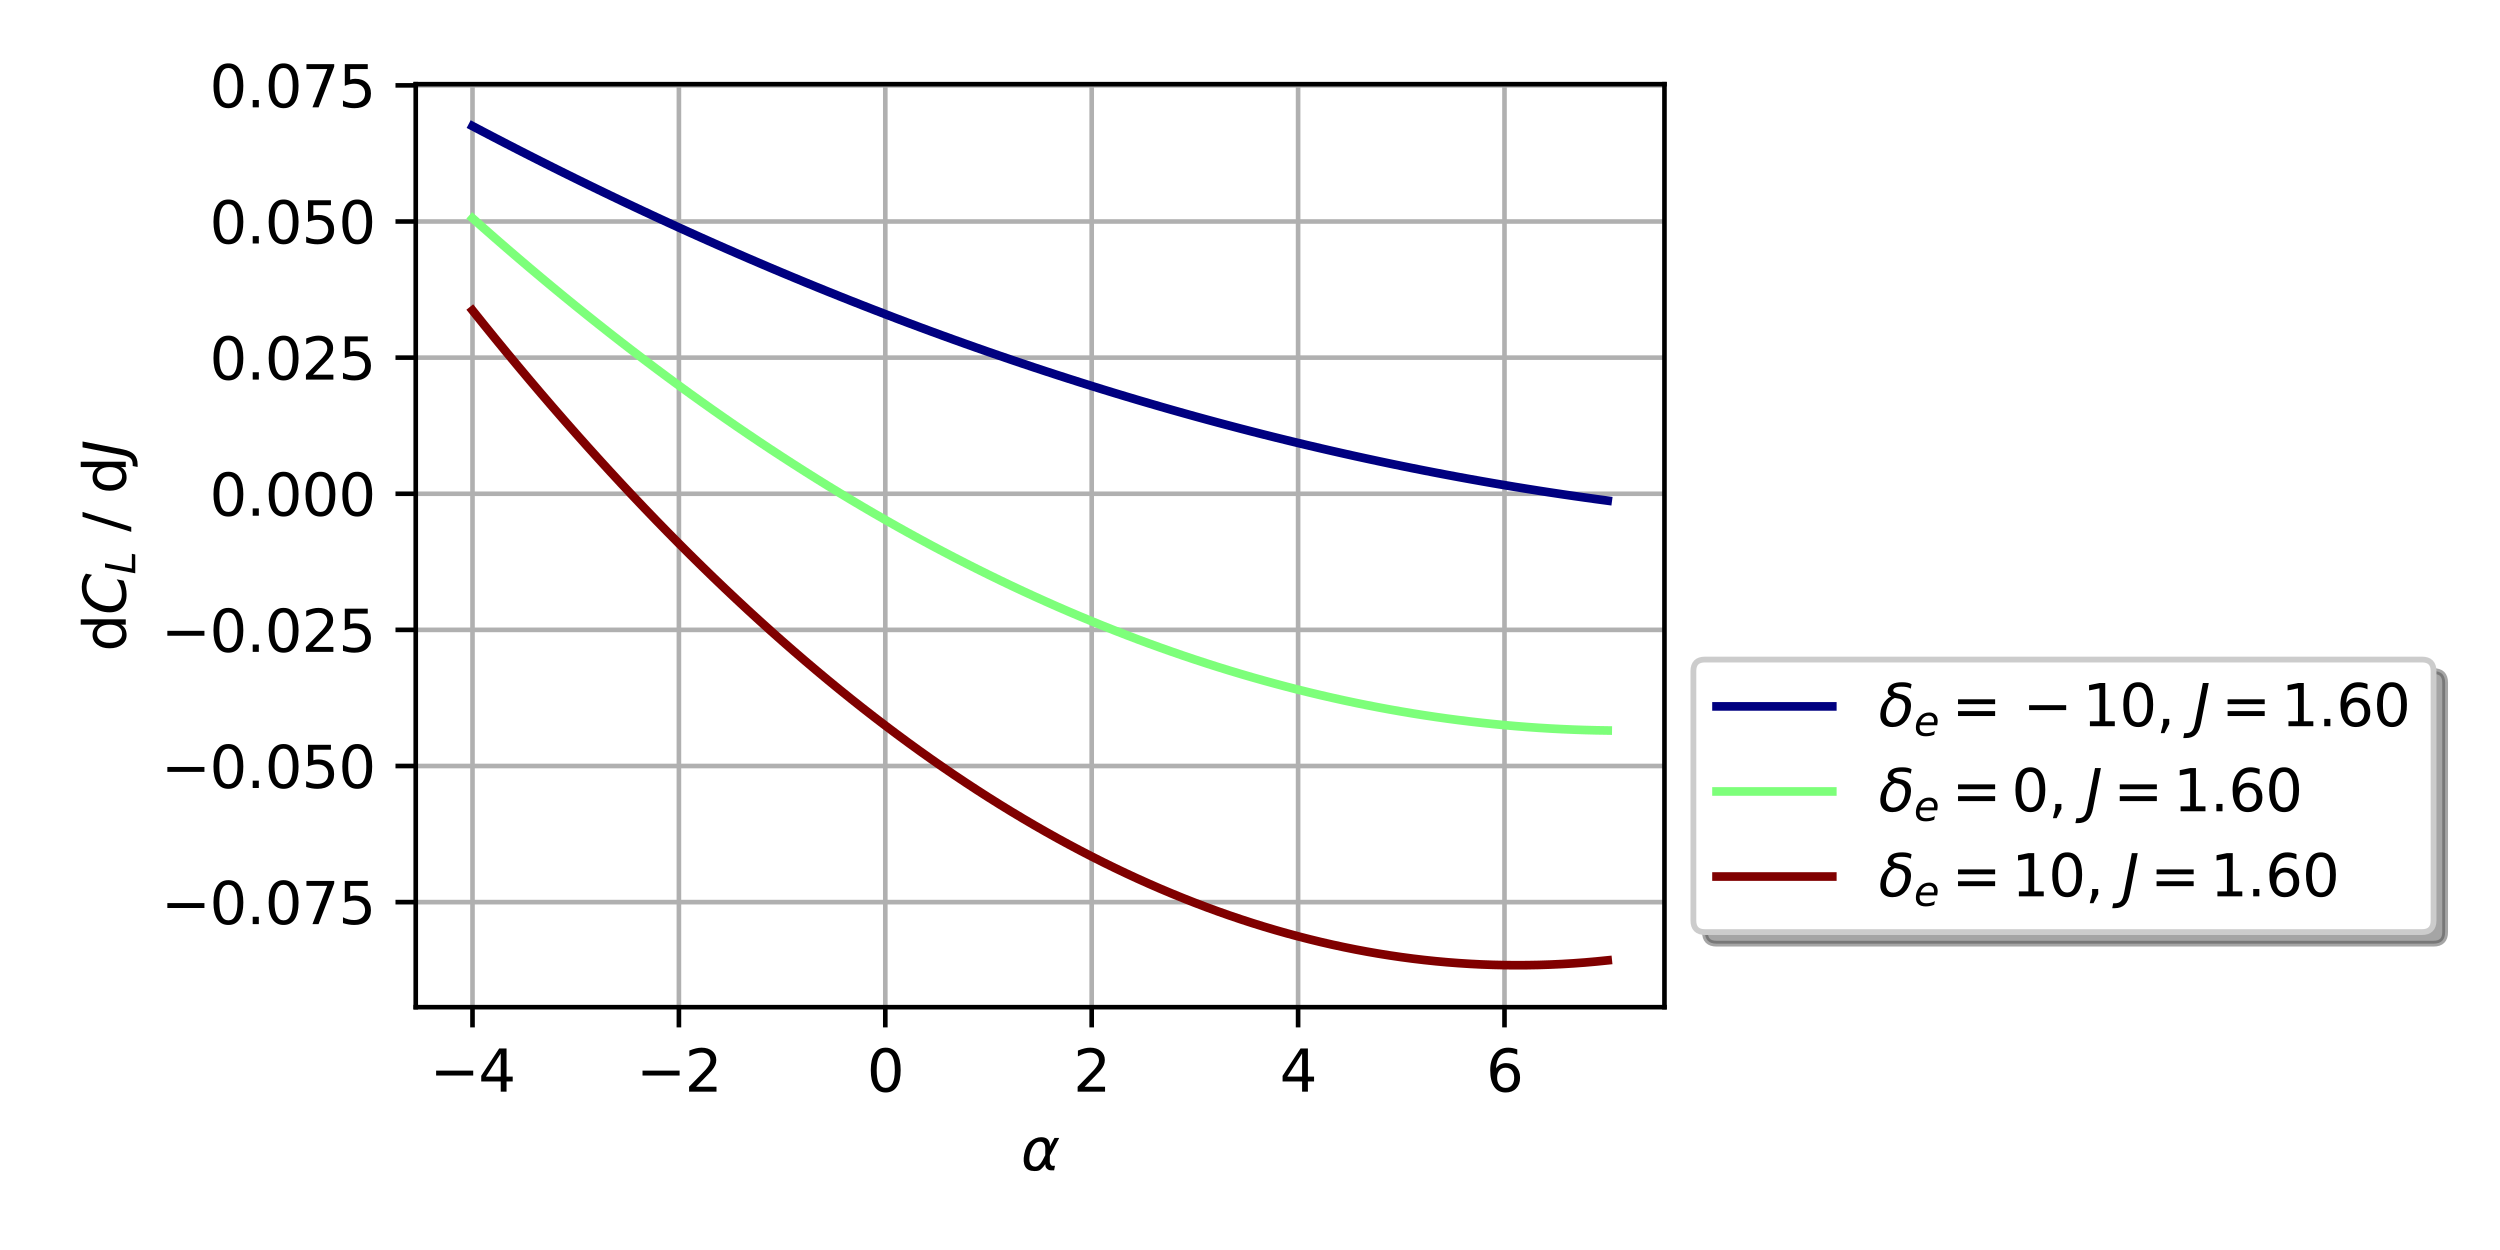 <?xml version="1.0" encoding="utf-8" standalone="no"?>
<!DOCTYPE svg PUBLIC "-//W3C//DTD SVG 1.1//EN"
  "http://www.w3.org/Graphics/SVG/1.1/DTD/svg11.dtd">
<svg xmlns:xlink="http://www.w3.org/1999/xlink" width="432pt" height="216pt" viewBox="0 0 432 216" xmlns="http://www.w3.org/2000/svg" version="1.1">
 <defs>
  <style type="text/css">*{stroke-linejoin: round; stroke-linecap: butt}</style>
 </defs>
 <g id="figure_1">
  <g id="patch_1">
   <path d="M 0 216 
L 432 216 
L 432 0 
L 0 0 
z
" style="fill: #ffffff"/>
  </g>
  <g id="axes_1">
   <g id="patch_2">
    <path d="M 71.84 174.04 
L 287.618 174.04 
L 287.618 14.542 
L 71.84 14.542 
z
" style="fill: #ffffff"/>
   </g>
   <g id="matplotlib.axis_1">
    <g id="xtick_1">
     <g id="line2d_1">
      <path d="M 81.648 174.04 
L 81.648 14.542 
" clip-path="url(#pb739a89565)" style="fill: none; stroke: #b0b0b0; stroke-width: 0.8; stroke-linecap: square"/>
     </g>
     <g id="line2d_2">
      <defs>
       <path id="mcea0a97c59" d="M 0 0 
L 0 3.5 
" style="stroke: #000000; stroke-width: 0.8"/>
      </defs>
      <g>
       <use xlink:href="#mcea0a97c59" x="81.648" y="174.04" style="stroke: #000000; stroke-width: 0.8"/>
      </g>
     </g>
     <g id="text_1">
      <!-- −4 -->
      <g transform="translate(74.277 188.638) scale(0.1 -0.1)">
       <defs>
        <path id="DejaVuSans-2212" d="M 678 2272 
L 4684 2272 
L 4684 1741 
L 678 1741 
L 678 2272 
z
" transform="scale(0.016)"/>
        <path id="DejaVuSans-34" d="M 2419 4116 
L 825 1625 
L 2419 1625 
L 2419 4116 
z
M 2253 4666 
L 3047 4666 
L 3047 1625 
L 3713 1625 
L 3713 1100 
L 3047 1100 
L 3047 0 
L 2419 0 
L 2419 1100 
L 313 1100 
L 313 1709 
L 2253 4666 
z
" transform="scale(0.016)"/>
       </defs>
       <use xlink:href="#DejaVuSans-2212"/>
       <use xlink:href="#DejaVuSans-34" x="83.789"/>
      </g>
     </g>
    </g>
    <g id="xtick_2">
     <g id="line2d_3">
      <path d="M 117.314 174.04 
L 117.314 14.542 
" clip-path="url(#pb739a89565)" style="fill: none; stroke: #b0b0b0; stroke-width: 0.8; stroke-linecap: square"/>
     </g>
     <g id="line2d_4">
      <g>
       <use xlink:href="#mcea0a97c59" x="117.314" y="174.04" style="stroke: #000000; stroke-width: 0.8"/>
      </g>
     </g>
     <g id="text_2">
      <!-- −2 -->
      <g transform="translate(109.943 188.638) scale(0.1 -0.1)">
       <defs>
        <path id="DejaVuSans-32" d="M 1228 531 
L 3431 531 
L 3431 0 
L 469 0 
L 469 531 
Q 828 903 1448 1529 
Q 2069 2156 2228 2338 
Q 2531 2678 2651 2914 
Q 2772 3150 2772 3378 
Q 2772 3750 2511 3984 
Q 2250 4219 1831 4219 
Q 1534 4219 1204 4116 
Q 875 4013 500 3803 
L 500 4441 
Q 881 4594 1212 4672 
Q 1544 4750 1819 4750 
Q 2544 4750 2975 4387 
Q 3406 4025 3406 3419 
Q 3406 3131 3298 2873 
Q 3191 2616 2906 2266 
Q 2828 2175 2409 1742 
Q 1991 1309 1228 531 
z
" transform="scale(0.016)"/>
       </defs>
       <use xlink:href="#DejaVuSans-2212"/>
       <use xlink:href="#DejaVuSans-32" x="83.789"/>
      </g>
     </g>
    </g>
    <g id="xtick_3">
     <g id="line2d_5">
      <path d="M 152.98 174.04 
L 152.98 14.542 
" clip-path="url(#pb739a89565)" style="fill: none; stroke: #b0b0b0; stroke-width: 0.8; stroke-linecap: square"/>
     </g>
     <g id="line2d_6">
      <g>
       <use xlink:href="#mcea0a97c59" x="152.98" y="174.04" style="stroke: #000000; stroke-width: 0.8"/>
      </g>
     </g>
     <g id="text_3">
      <!-- 0 -->
      <g transform="translate(149.798 188.638) scale(0.1 -0.1)">
       <defs>
        <path id="DejaVuSans-30" d="M 2034 4250 
Q 1547 4250 1301 3770 
Q 1056 3291 1056 2328 
Q 1056 1369 1301 889 
Q 1547 409 2034 409 
Q 2525 409 2770 889 
Q 3016 1369 3016 2328 
Q 3016 3291 2770 3770 
Q 2525 4250 2034 4250 
z
M 2034 4750 
Q 2819 4750 3233 4129 
Q 3647 3509 3647 2328 
Q 3647 1150 3233 529 
Q 2819 -91 2034 -91 
Q 1250 -91 836 529 
Q 422 1150 422 2328 
Q 422 3509 836 4129 
Q 1250 4750 2034 4750 
z
" transform="scale(0.016)"/>
       </defs>
       <use xlink:href="#DejaVuSans-30"/>
      </g>
     </g>
    </g>
    <g id="xtick_4">
     <g id="line2d_7">
      <path d="M 188.645 174.04 
L 188.645 14.542 
" clip-path="url(#pb739a89565)" style="fill: none; stroke: #b0b0b0; stroke-width: 0.8; stroke-linecap: square"/>
     </g>
     <g id="line2d_8">
      <g>
       <use xlink:href="#mcea0a97c59" x="188.645" y="174.04" style="stroke: #000000; stroke-width: 0.8"/>
      </g>
     </g>
     <g id="text_4">
      <!-- 2 -->
      <g transform="translate(185.464 188.638) scale(0.1 -0.1)">
       <use xlink:href="#DejaVuSans-32"/>
      </g>
     </g>
    </g>
    <g id="xtick_5">
     <g id="line2d_9">
      <path d="M 224.311 174.04 
L 224.311 14.542 
" clip-path="url(#pb739a89565)" style="fill: none; stroke: #b0b0b0; stroke-width: 0.8; stroke-linecap: square"/>
     </g>
     <g id="line2d_10">
      <g>
       <use xlink:href="#mcea0a97c59" x="224.311" y="174.04" style="stroke: #000000; stroke-width: 0.8"/>
      </g>
     </g>
     <g id="text_5">
      <!-- 4 -->
      <g transform="translate(221.13 188.638) scale(0.1 -0.1)">
       <use xlink:href="#DejaVuSans-34"/>
      </g>
     </g>
    </g>
    <g id="xtick_6">
     <g id="line2d_11">
      <path d="M 259.977 174.04 
L 259.977 14.542 
" clip-path="url(#pb739a89565)" style="fill: none; stroke: #b0b0b0; stroke-width: 0.8; stroke-linecap: square"/>
     </g>
     <g id="line2d_12">
      <g>
       <use xlink:href="#mcea0a97c59" x="259.977" y="174.04" style="stroke: #000000; stroke-width: 0.8"/>
      </g>
     </g>
     <g id="text_6">
      <!-- 6 -->
      <g transform="translate(256.796 188.638) scale(0.1 -0.1)">
       <defs>
        <path id="DejaVuSans-36" d="M 2113 2584 
Q 1688 2584 1439 2293 
Q 1191 2003 1191 1497 
Q 1191 994 1439 701 
Q 1688 409 2113 409 
Q 2538 409 2786 701 
Q 3034 994 3034 1497 
Q 3034 2003 2786 2293 
Q 2538 2584 2113 2584 
z
M 3366 4563 
L 3366 3988 
Q 3128 4100 2886 4159 
Q 2644 4219 2406 4219 
Q 1781 4219 1451 3797 
Q 1122 3375 1075 2522 
Q 1259 2794 1537 2939 
Q 1816 3084 2150 3084 
Q 2853 3084 3261 2657 
Q 3669 2231 3669 1497 
Q 3669 778 3244 343 
Q 2819 -91 2113 -91 
Q 1303 -91 875 529 
Q 447 1150 447 2328 
Q 447 3434 972 4092 
Q 1497 4750 2381 4750 
Q 2619 4750 2861 4703 
Q 3103 4656 3366 4563 
z
" transform="scale(0.016)"/>
       </defs>
       <use xlink:href="#DejaVuSans-36"/>
      </g>
     </g>
    </g>
    <g id="text_7">
     <!-- $\alpha$ -->
     <g transform="translate(176.429 202.317) scale(0.1 -0.1)">
      <defs>
       <path id="DejaVuSans-Oblique-3b1" d="M 2619 1628 
L 2622 2350 
Q 2625 3088 2069 3091 
Q 1653 3094 1394 2747 
Q 1069 2319 959 1747 
Q 825 1059 994 731 
Q 1169 397 1547 397 
Q 1966 397 2319 1063 
L 2619 1628 
z
M 2166 3578 
Q 3141 3594 3128 2584 
Q 3128 2584 3616 3500 
L 4128 3500 
L 3119 1603 
L 3109 919 
Q 3109 766 3194 638 
Q 3291 488 3391 488 
L 3669 488 
L 3575 0 
L 3228 0 
Q 2934 0 2722 263 
Q 2622 394 2619 669 
Q 2416 334 2066 50 
Q 1900 -81 1453 -78 
Q 722 -72 456 397 
Q 184 884 353 1747 
Q 534 2675 1009 3097 
Q 1544 3569 2166 3578 
z
" transform="scale(0.016)"/>
      </defs>
      <use xlink:href="#DejaVuSans-Oblique-3b1" transform="translate(0 0.844)"/>
     </g>
    </g>
   </g>
   <g id="matplotlib.axis_2">
    <g id="ytick_1">
     <g id="line2d_13">
      <path d="M 71.84 155.889 
L 287.618 155.889 
" clip-path="url(#pb739a89565)" style="fill: none; stroke: #b0b0b0; stroke-width: 0.8; stroke-linecap: square"/>
     </g>
     <g id="line2d_14">
      <defs>
       <path id="mc423cb209b" d="M 0 0 
L -3.5 0 
" style="stroke: #000000; stroke-width: 0.8"/>
      </defs>
      <g>
       <use xlink:href="#mc423cb209b" x="71.84" y="155.889" style="stroke: #000000; stroke-width: 0.8"/>
      </g>
     </g>
     <g id="text_8">
      <!-- −0.075 -->
      <g transform="translate(27.832 159.689) scale(0.1 -0.1)">
       <defs>
        <path id="DejaVuSans-2e" d="M 684 794 
L 1344 794 
L 1344 0 
L 684 0 
L 684 794 
z
" transform="scale(0.016)"/>
        <path id="DejaVuSans-37" d="M 525 4666 
L 3525 4666 
L 3525 4397 
L 1831 0 
L 1172 0 
L 2766 4134 
L 525 4134 
L 525 4666 
z
" transform="scale(0.016)"/>
        <path id="DejaVuSans-35" d="M 691 4666 
L 3169 4666 
L 3169 4134 
L 1269 4134 
L 1269 2991 
Q 1406 3038 1543 3061 
Q 1681 3084 1819 3084 
Q 2600 3084 3056 2656 
Q 3513 2228 3513 1497 
Q 3513 744 3044 326 
Q 2575 -91 1722 -91 
Q 1428 -91 1123 -41 
Q 819 9 494 109 
L 494 744 
Q 775 591 1075 516 
Q 1375 441 1709 441 
Q 2250 441 2565 725 
Q 2881 1009 2881 1497 
Q 2881 1984 2565 2268 
Q 2250 2553 1709 2553 
Q 1456 2553 1204 2497 
Q 953 2441 691 2322 
L 691 4666 
z
" transform="scale(0.016)"/>
       </defs>
       <use xlink:href="#DejaVuSans-2212"/>
       <use xlink:href="#DejaVuSans-30" x="83.789"/>
       <use xlink:href="#DejaVuSans-2e" x="147.412"/>
       <use xlink:href="#DejaVuSans-30" x="179.199"/>
       <use xlink:href="#DejaVuSans-37" x="242.822"/>
       <use xlink:href="#DejaVuSans-35" x="306.445"/>
      </g>
     </g>
    </g>
    <g id="ytick_2">
     <g id="line2d_15">
      <path d="M 71.84 132.366 
L 287.618 132.366 
" clip-path="url(#pb739a89565)" style="fill: none; stroke: #b0b0b0; stroke-width: 0.8; stroke-linecap: square"/>
     </g>
     <g id="line2d_16">
      <g>
       <use xlink:href="#mc423cb209b" x="71.84" y="132.366" style="stroke: #000000; stroke-width: 0.8"/>
      </g>
     </g>
     <g id="text_9">
      <!-- −0.050 -->
      <g transform="translate(27.832 136.166) scale(0.1 -0.1)">
       <use xlink:href="#DejaVuSans-2212"/>
       <use xlink:href="#DejaVuSans-30" x="83.789"/>
       <use xlink:href="#DejaVuSans-2e" x="147.412"/>
       <use xlink:href="#DejaVuSans-30" x="179.199"/>
       <use xlink:href="#DejaVuSans-35" x="242.822"/>
       <use xlink:href="#DejaVuSans-30" x="306.445"/>
      </g>
     </g>
    </g>
    <g id="ytick_3">
     <g id="line2d_17">
      <path d="M 71.84 108.843 
L 287.618 108.843 
" clip-path="url(#pb739a89565)" style="fill: none; stroke: #b0b0b0; stroke-width: 0.8; stroke-linecap: square"/>
     </g>
     <g id="line2d_18">
      <g>
       <use xlink:href="#mc423cb209b" x="71.84" y="108.843" style="stroke: #000000; stroke-width: 0.8"/>
      </g>
     </g>
     <g id="text_10">
      <!-- −0.025 -->
      <g transform="translate(27.832 112.642) scale(0.1 -0.1)">
       <use xlink:href="#DejaVuSans-2212"/>
       <use xlink:href="#DejaVuSans-30" x="83.789"/>
       <use xlink:href="#DejaVuSans-2e" x="147.412"/>
       <use xlink:href="#DejaVuSans-30" x="179.199"/>
       <use xlink:href="#DejaVuSans-32" x="242.822"/>
       <use xlink:href="#DejaVuSans-35" x="306.445"/>
      </g>
     </g>
    </g>
    <g id="ytick_4">
     <g id="line2d_19">
      <path d="M 71.84 85.32 
L 287.618 85.32 
" clip-path="url(#pb739a89565)" style="fill: none; stroke: #b0b0b0; stroke-width: 0.8; stroke-linecap: square"/>
     </g>
     <g id="line2d_20">
      <g>
       <use xlink:href="#mc423cb209b" x="71.84" y="85.32" style="stroke: #000000; stroke-width: 0.8"/>
      </g>
     </g>
     <g id="text_11">
      <!-- 0.000 -->
      <g transform="translate(36.212 89.119) scale(0.1 -0.1)">
       <use xlink:href="#DejaVuSans-30"/>
       <use xlink:href="#DejaVuSans-2e" x="63.623"/>
       <use xlink:href="#DejaVuSans-30" x="95.41"/>
       <use xlink:href="#DejaVuSans-30" x="159.033"/>
       <use xlink:href="#DejaVuSans-30" x="222.656"/>
      </g>
     </g>
    </g>
    <g id="ytick_5">
     <g id="line2d_21">
      <path d="M 71.84 61.797 
L 287.618 61.797 
" clip-path="url(#pb739a89565)" style="fill: none; stroke: #b0b0b0; stroke-width: 0.8; stroke-linecap: square"/>
     </g>
     <g id="line2d_22">
      <g>
       <use xlink:href="#mc423cb209b" x="71.84" y="61.797" style="stroke: #000000; stroke-width: 0.8"/>
      </g>
     </g>
     <g id="text_12">
      <!-- 0.025 -->
      <g transform="translate(36.212 65.596) scale(0.1 -0.1)">
       <use xlink:href="#DejaVuSans-30"/>
       <use xlink:href="#DejaVuSans-2e" x="63.623"/>
       <use xlink:href="#DejaVuSans-30" x="95.41"/>
       <use xlink:href="#DejaVuSans-32" x="159.033"/>
       <use xlink:href="#DejaVuSans-35" x="222.656"/>
      </g>
     </g>
    </g>
    <g id="ytick_6">
     <g id="line2d_23">
      <path d="M 71.84 38.274 
L 287.618 38.274 
" clip-path="url(#pb739a89565)" style="fill: none; stroke: #b0b0b0; stroke-width: 0.8; stroke-linecap: square"/>
     </g>
     <g id="line2d_24">
      <g>
       <use xlink:href="#mc423cb209b" x="71.84" y="38.274" style="stroke: #000000; stroke-width: 0.8"/>
      </g>
     </g>
     <g id="text_13">
      <!-- 0.050 -->
      <g transform="translate(36.212 42.073) scale(0.1 -0.1)">
       <use xlink:href="#DejaVuSans-30"/>
       <use xlink:href="#DejaVuSans-2e" x="63.623"/>
       <use xlink:href="#DejaVuSans-30" x="95.41"/>
       <use xlink:href="#DejaVuSans-35" x="159.033"/>
       <use xlink:href="#DejaVuSans-30" x="222.656"/>
      </g>
     </g>
    </g>
    <g id="ytick_7">
     <g id="line2d_25">
      <path d="M 71.84 14.751 
L 287.618 14.751 
" clip-path="url(#pb739a89565)" style="fill: none; stroke: #b0b0b0; stroke-width: 0.8; stroke-linecap: square"/>
     </g>
     <g id="line2d_26">
      <g>
       <use xlink:href="#mc423cb209b" x="71.84" y="14.751" style="stroke: #000000; stroke-width: 0.8"/>
      </g>
     </g>
     <g id="text_14">
      <!-- 0.075 -->
      <g transform="translate(36.212 18.55) scale(0.1 -0.1)">
       <use xlink:href="#DejaVuSans-30"/>
       <use xlink:href="#DejaVuSans-2e" x="63.623"/>
       <use xlink:href="#DejaVuSans-30" x="95.41"/>
       <use xlink:href="#DejaVuSans-37" x="159.033"/>
       <use xlink:href="#DejaVuSans-35" x="222.656"/>
      </g>
     </g>
    </g>
    <g id="text_15">
     <!-- d$C_L$ / d$J$ -->
     <g transform="translate(21.732 112.591) rotate(-90) scale(0.1 -0.1)">
      <defs>
       <path id="DejaVuSans-64" d="M 2906 2969 
L 2906 4863 
L 3481 4863 
L 3481 0 
L 2906 0 
L 2906 525 
Q 2725 213 2448 61 
Q 2172 -91 1784 -91 
Q 1150 -91 751 415 
Q 353 922 353 1747 
Q 353 2572 751 3078 
Q 1150 3584 1784 3584 
Q 2172 3584 2448 3432 
Q 2725 3281 2906 2969 
z
M 947 1747 
Q 947 1113 1208 752 
Q 1469 391 1925 391 
Q 2381 391 2643 752 
Q 2906 1113 2906 1747 
Q 2906 2381 2643 2742 
Q 2381 3103 1925 3103 
Q 1469 3103 1208 2742 
Q 947 2381 947 1747 
z
" transform="scale(0.016)"/>
       <path id="DejaVuSans-Oblique-43" d="M 4447 4306 
L 4319 3641 
Q 4019 3944 3683 4091 
Q 3347 4238 2956 4238 
Q 2422 4238 2017 3981 
Q 1613 3725 1319 3200 
Q 1131 2863 1032 2486 
Q 934 2109 934 1728 
Q 934 1091 1264 756 
Q 1594 422 2222 422 
Q 2656 422 3056 561 
Q 3456 700 3834 978 
L 3688 231 
Q 3316 72 2936 -9 
Q 2556 -91 2175 -91 
Q 1278 -91 773 396 
Q 269 884 269 1753 
Q 269 2309 461 2846 
Q 653 3384 1013 3828 
Q 1394 4300 1883 4525 
Q 2372 4750 3022 4750 
Q 3422 4750 3780 4639 
Q 4138 4528 4447 4306 
z
" transform="scale(0.016)"/>
       <path id="DejaVuSans-Oblique-4c" d="M 1075 4666 
L 1709 4666 
L 909 525 
L 3181 525 
L 3078 0 
L 172 0 
L 1075 4666 
z
" transform="scale(0.016)"/>
       <path id="DejaVuSans-20" transform="scale(0.016)"/>
       <path id="DejaVuSans-2f" d="M 1625 4666 
L 2156 4666 
L 531 -594 
L 0 -594 
L 1625 4666 
z
" transform="scale(0.016)"/>
       <path id="DejaVuSans-Oblique-4a" d="M 1069 4666 
L 1703 4666 
L 856 325 
Q 691 -522 298 -901 
Q -94 -1281 -800 -1281 
L -1050 -1281 
L -947 -750 
L -750 -750 
Q -328 -750 -109 -509 
Q 109 -269 225 325 
L 1069 4666 
z
" transform="scale(0.016)"/>
      </defs>
      <use xlink:href="#DejaVuSans-64" transform="translate(0 0.016)"/>
      <use xlink:href="#DejaVuSans-Oblique-43" transform="translate(63.477 0.016)"/>
      <use xlink:href="#DejaVuSans-Oblique-4c" transform="translate(133.301 -16.391) scale(0.7)"/>
      <use xlink:href="#DejaVuSans-20" transform="translate(175.034 0.016)"/>
      <use xlink:href="#DejaVuSans-2f" transform="translate(206.821 0.016)"/>
      <use xlink:href="#DejaVuSans-20" transform="translate(240.513 0.016)"/>
      <use xlink:href="#DejaVuSans-64" transform="translate(272.3 0.016)"/>
      <use xlink:href="#DejaVuSans-Oblique-4a" transform="translate(335.776 0.016)"/>
     </g>
    </g>
   </g>
   <g id="line2d_27">
    <path d="M 81.648 21.792 
L 83.63 22.833 
L 85.611 23.866 
L 87.592 24.891 
L 89.574 25.909 
L 91.555 26.918 
L 93.537 27.92 
L 95.518 28.914 
L 97.5 29.899 
L 99.481 30.877 
L 101.462 31.847 
L 103.444 32.809 
L 105.425 33.764 
L 107.407 34.71 
L 109.388 35.648 
L 111.37 36.579 
L 113.351 37.501 
L 115.332 38.416 
L 117.314 39.323 
L 119.295 40.221 
L 121.277 41.112 
L 123.258 41.995 
L 125.24 42.871 
L 127.221 43.738 
L 129.202 44.597 
L 131.184 45.449 
L 133.165 46.292 
L 135.147 47.128 
L 137.128 47.955 
L 139.11 48.775 
L 141.091 49.587 
L 143.072 50.391 
L 145.054 51.187 
L 147.035 51.975 
L 149.017 52.755 
L 150.998 53.528 
L 152.98 54.292 
L 154.961 55.049 
L 156.942 55.797 
L 158.924 56.538 
L 160.905 57.271 
L 162.887 57.996 
L 164.868 58.713 
L 166.85 59.422 
L 168.831 60.123 
L 170.812 60.816 
L 172.794 61.502 
L 174.775 62.179 
L 176.757 62.849 
L 178.738 63.511 
L 180.72 64.164 
L 182.701 64.81 
L 184.683 65.448 
L 186.664 66.078 
L 188.645 66.7 
L 190.627 67.315 
L 192.608 67.921 
L 194.59 68.519 
L 196.571 69.11 
L 198.553 69.692 
L 200.534 70.267 
L 202.515 70.834 
L 204.497 71.393 
L 206.478 71.944 
L 208.46 72.487 
L 210.441 73.022 
L 212.423 73.549 
L 214.404 74.069 
L 216.385 74.58 
L 218.367 75.084 
L 220.348 75.579 
L 222.33 76.067 
L 224.311 76.547 
L 226.293 77.019 
L 228.274 77.483 
L 230.255 77.939 
L 232.237 78.387 
L 234.218 78.828 
L 236.2 79.26 
L 238.181 79.684 
L 240.163 80.101 
L 242.144 80.51 
L 244.125 80.91 
L 246.107 81.303 
L 248.088 81.688 
L 250.07 82.065 
L 252.051 82.435 
L 254.033 82.796 
L 256.014 83.149 
L 257.995 83.495 
L 259.977 83.832 
L 261.958 84.162 
L 263.94 84.483 
L 265.921 84.797 
L 267.903 85.103 
L 269.884 85.401 
L 271.865 85.691 
L 273.847 85.973 
L 275.828 86.248 
L 277.81 86.514 
" clip-path="url(#pb739a89565)" style="fill: none; stroke: #000080; stroke-width: 1.5; stroke-linecap: square"/>
   </g>
   <g id="line2d_28">
    <path d="M 81.648 37.714 
L 83.63 39.47 
L 85.611 41.208 
L 87.592 42.928 
L 89.574 44.63 
L 91.555 46.316 
L 93.537 47.983 
L 95.518 49.633 
L 97.5 51.265 
L 99.481 52.88 
L 101.462 54.477 
L 103.444 56.057 
L 105.425 57.619 
L 107.407 59.163 
L 109.388 60.69 
L 111.37 62.199 
L 113.351 63.691 
L 115.332 65.165 
L 117.314 66.622 
L 119.295 68.061 
L 121.277 69.482 
L 123.258 70.886 
L 125.24 72.272 
L 127.221 73.641 
L 129.202 74.992 
L 131.184 76.326 
L 133.165 77.642 
L 135.147 78.94 
L 137.128 80.221 
L 139.11 81.484 
L 141.091 82.73 
L 143.072 83.958 
L 145.054 85.168 
L 147.035 86.361 
L 149.017 87.536 
L 150.998 88.694 
L 152.98 89.834 
L 154.961 90.957 
L 156.942 92.062 
L 158.924 93.15 
L 160.905 94.219 
L 162.887 95.272 
L 164.868 96.306 
L 166.85 97.324 
L 168.831 98.323 
L 170.812 99.305 
L 172.794 100.27 
L 174.775 101.216 
L 176.757 102.146 
L 178.738 103.057 
L 180.72 103.951 
L 182.701 104.828 
L 184.683 105.687 
L 186.664 106.528 
L 188.645 107.352 
L 190.627 108.158 
L 192.608 108.947 
L 194.59 109.718 
L 196.571 110.471 
L 198.553 111.207 
L 200.534 111.926 
L 202.515 112.626 
L 204.497 113.31 
L 206.478 113.975 
L 208.46 114.623 
L 210.441 115.254 
L 212.423 115.867 
L 214.404 116.462 
L 216.385 117.04 
L 218.367 117.6 
L 220.348 118.142 
L 222.33 118.667 
L 224.311 119.175 
L 226.293 119.665 
L 228.274 120.137 
L 230.255 120.591 
L 232.237 121.029 
L 234.218 121.448 
L 236.2 121.85 
L 238.181 122.234 
L 240.163 122.601 
L 242.144 122.95 
L 244.125 123.282 
L 246.107 123.596 
L 248.088 123.893 
L 250.07 124.172 
L 252.051 124.433 
L 254.033 124.677 
L 256.014 124.903 
L 257.995 125.111 
L 259.977 125.302 
L 261.958 125.476 
L 263.94 125.632 
L 265.921 125.77 
L 267.903 125.891 
L 269.884 125.994 
L 271.865 126.079 
L 273.847 126.147 
L 275.828 126.198 
L 277.81 126.231 
" clip-path="url(#pb739a89565)" style="fill: none; stroke: #7dff7a; stroke-width: 1.5; stroke-linecap: square"/>
   </g>
   <g id="line2d_29">
    <path d="M 81.648 53.637 
L 83.63 56.107 
L 85.611 58.549 
L 87.592 60.964 
L 89.574 63.352 
L 91.555 65.713 
L 93.537 68.046 
L 95.518 70.352 
L 97.5 72.631 
L 99.481 74.883 
L 101.462 77.107 
L 103.444 79.304 
L 105.425 81.474 
L 107.407 83.617 
L 109.388 85.732 
L 111.37 87.82 
L 113.351 89.881 
L 115.332 91.915 
L 117.314 93.921 
L 119.295 95.9 
L 121.277 97.852 
L 123.258 99.777 
L 125.24 101.674 
L 127.221 103.544 
L 129.202 105.387 
L 131.184 107.203 
L 133.165 108.991 
L 135.147 110.752 
L 137.128 112.486 
L 139.11 114.193 
L 141.091 115.872 
L 143.072 117.525 
L 145.054 119.149 
L 147.035 120.747 
L 149.017 122.318 
L 150.998 123.861 
L 152.98 125.377 
L 154.961 126.865 
L 156.942 128.327 
L 158.924 129.761 
L 160.905 131.168 
L 162.887 132.547 
L 164.868 133.9 
L 166.85 135.225 
L 168.831 136.523 
L 170.812 137.794 
L 172.794 139.037 
L 174.775 140.253 
L 176.757 141.442 
L 178.738 142.604 
L 180.72 143.738 
L 182.701 144.846 
L 184.683 145.926 
L 186.664 146.978 
L 188.645 148.004 
L 190.627 149.002 
L 192.608 149.973 
L 194.59 150.917 
L 196.571 151.833 
L 198.553 152.722 
L 200.534 153.584 
L 202.515 154.419 
L 204.497 155.226 
L 206.478 156.007 
L 208.46 156.76 
L 210.441 157.485 
L 212.423 158.184 
L 214.404 158.855 
L 216.385 159.499 
L 218.367 160.116 
L 220.348 160.705 
L 222.33 161.267 
L 224.311 161.802 
L 226.293 162.31 
L 228.274 162.791 
L 230.255 163.244 
L 232.237 163.67 
L 234.218 164.069 
L 236.2 164.44 
L 238.181 164.784 
L 240.163 165.101 
L 242.144 165.391 
L 244.125 165.654 
L 246.107 165.889 
L 248.088 166.097 
L 250.07 166.278 
L 252.051 166.431 
L 254.033 166.557 
L 256.014 166.657 
L 257.995 166.728 
L 259.977 166.773 
L 261.958 166.79 
L 263.94 166.78 
L 265.921 166.743 
L 267.903 166.678 
L 269.884 166.587 
L 271.865 166.468 
L 273.847 166.322 
L 275.828 166.148 
L 277.81 165.947 
" clip-path="url(#pb739a89565)" style="fill: none; stroke: #800000; stroke-width: 1.5; stroke-linecap: square"/>
   </g>
   <g id="patch_3">
    <path d="M 71.84 174.04 
L 71.84 14.542 
" style="fill: none; stroke: #000000; stroke-width: 0.8; stroke-linejoin: miter; stroke-linecap: square"/>
   </g>
   <g id="patch_4">
    <path d="M 287.618 174.04 
L 287.618 14.542 
" style="fill: none; stroke: #000000; stroke-width: 0.8; stroke-linejoin: miter; stroke-linecap: square"/>
   </g>
   <g id="patch_5">
    <path d="M 71.84 174.04 
L 287.618 174.04 
" style="fill: none; stroke: #000000; stroke-width: 0.8; stroke-linejoin: miter; stroke-linecap: square"/>
   </g>
   <g id="patch_6">
    <path d="M 71.84 14.542 
L 287.618 14.542 
" style="fill: none; stroke: #000000; stroke-width: 0.8; stroke-linejoin: miter; stroke-linecap: square"/>
   </g>
   <g id="legend_1">
    <g id="patch_7">
     <path d="M 296.618 163.065 
L 420.518 163.065 
Q 422.518 163.065 422.518 161.065 
L 422.518 117.97 
Q 422.518 115.97 420.518 115.97 
L 296.618 115.97 
Q 294.618 115.97 294.618 117.97 
L 294.618 161.065 
Q 294.618 163.065 296.618 163.065 
z
" style="fill: #4d4d4d; opacity: 0.5; stroke: #4d4d4d; stroke-linejoin: miter"/>
    </g>
    <g id="patch_8">
     <path d="M 294.618 161.065 
L 418.518 161.065 
Q 420.518 161.065 420.518 159.065 
L 420.518 115.97 
Q 420.518 113.97 418.518 113.97 
L 294.618 113.97 
Q 292.618 113.97 292.618 115.97 
L 292.618 159.065 
Q 292.618 161.065 294.618 161.065 
z
" style="fill: #ffffff; stroke: #cccccc; stroke-linejoin: miter"/>
    </g>
    <g id="line2d_30">
     <path d="M 296.618 122.068 
L 306.618 122.068 
L 316.618 122.068 
" style="fill: none; stroke: #000080; stroke-width: 1.5; stroke-linecap: square"/>
    </g>
    <g id="text_16">
     <!-- $\delta_e = -10$, $J = 1.60$ -->
     <g transform="translate(324.618 125.568) scale(0.1 -0.1)">
      <defs>
       <path id="DejaVuSans-Oblique-3b4" d="M 3472 4053 
Q 3197 4272 2450 4272 
Q 1659 4272 1588 3906 
Q 1531 3619 2328 3469 
Q 2953 3353 3253 3003 
Q 3616 2581 3447 1716 
Q 3284 888 2763 400 
Q 2238 -91 1488 -91 
Q 741 -91 406 400 
Q 72 888 241 1747 
Q 363 2384 891 2900 
Q 1097 3100 1353 3213 
Q 913 3459 1000 3900 
Q 1166 4750 2544 4750 
Q 3234 4750 3566 4531 
L 3472 4053 
z
M 1753 3056 
Q 1525 2966 1306 2738 
Q 969 2384 847 1747 
Q 722 1113 919 756 
Q 1119 397 1584 397 
Q 2044 397 2381 759 
Q 2722 1122 2838 1716 
Q 2956 2338 2731 2638 
Q 2491 2959 2103 2994 
Q 1906 3013 1753 3056 
z
" transform="scale(0.016)"/>
       <path id="DejaVuSans-Oblique-65" d="M 3078 2063 
Q 3088 2113 3092 2166 
Q 3097 2219 3097 2272 
Q 3097 2653 2873 2875 
Q 2650 3097 2266 3097 
Q 1838 3097 1509 2826 
Q 1181 2556 1013 2059 
L 3078 2063 
z
M 3578 1613 
L 903 1613 
Q 884 1494 878 1425 
Q 872 1356 872 1306 
Q 872 872 1139 634 
Q 1406 397 1894 397 
Q 2269 397 2603 481 
Q 2938 566 3225 728 
L 3116 159 
Q 2806 34 2476 -28 
Q 2147 -91 1806 -91 
Q 1078 -91 686 257 
Q 294 606 294 1247 
Q 294 1794 489 2264 
Q 684 2734 1063 3103 
Q 1306 3334 1642 3459 
Q 1978 3584 2356 3584 
Q 2950 3584 3301 3228 
Q 3653 2872 3653 2272 
Q 3653 2128 3634 1964 
Q 3616 1800 3578 1613 
z
" transform="scale(0.016)"/>
       <path id="DejaVuSans-3d" d="M 678 2906 
L 4684 2906 
L 4684 2381 
L 678 2381 
L 678 2906 
z
M 678 1631 
L 4684 1631 
L 4684 1100 
L 678 1100 
L 678 1631 
z
" transform="scale(0.016)"/>
       <path id="DejaVuSans-31" d="M 794 531 
L 1825 531 
L 1825 4091 
L 703 3866 
L 703 4441 
L 1819 4666 
L 2450 4666 
L 2450 531 
L 3481 531 
L 3481 0 
L 794 0 
L 794 531 
z
" transform="scale(0.016)"/>
       <path id="DejaVuSans-2c" d="M 750 794 
L 1409 794 
L 1409 256 
L 897 -744 
L 494 -744 
L 750 256 
L 750 794 
z
" transform="scale(0.016)"/>
      </defs>
      <use xlink:href="#DejaVuSans-Oblique-3b4" transform="translate(0 0.781)"/>
      <use xlink:href="#DejaVuSans-Oblique-65" transform="translate(61.182 -15.625) scale(0.7)"/>
      <use xlink:href="#DejaVuSans-3d" transform="translate(126.465 0.781)"/>
      <use xlink:href="#DejaVuSans-2212" transform="translate(249.219 0.781)"/>
      <use xlink:href="#DejaVuSans-31" transform="translate(352.49 0.781)"/>
      <use xlink:href="#DejaVuSans-30" transform="translate(416.113 0.781)"/>
      <use xlink:href="#DejaVuSans-2c" transform="translate(479.736 0.781)"/>
      <use xlink:href="#DejaVuSans-20" transform="translate(511.523 0.781)"/>
      <use xlink:href="#DejaVuSans-Oblique-4a" transform="translate(543.311 0.781)"/>
      <use xlink:href="#DejaVuSans-3d" transform="translate(592.285 0.781)"/>
      <use xlink:href="#DejaVuSans-31" transform="translate(695.557 0.781)"/>
      <use xlink:href="#DejaVuSans-2e" transform="translate(759.18 0.781)"/>
      <use xlink:href="#DejaVuSans-36" transform="translate(790.967 0.781)"/>
      <use xlink:href="#DejaVuSans-30" transform="translate(854.59 0.781)"/>
     </g>
    </g>
    <g id="line2d_31">
     <path d="M 296.618 136.767 
L 306.618 136.767 
L 316.618 136.767 
" style="fill: none; stroke: #7dff7a; stroke-width: 1.5; stroke-linecap: square"/>
    </g>
    <g id="text_17">
     <!-- $\delta_e = 0$, $J = 1.60$ -->
     <g transform="translate(324.618 140.267) scale(0.1 -0.1)">
      <use xlink:href="#DejaVuSans-Oblique-3b4" transform="translate(0 0.781)"/>
      <use xlink:href="#DejaVuSans-Oblique-65" transform="translate(61.182 -15.625) scale(0.7)"/>
      <use xlink:href="#DejaVuSans-3d" transform="translate(126.465 0.781)"/>
      <use xlink:href="#DejaVuSans-30" transform="translate(229.736 0.781)"/>
      <use xlink:href="#DejaVuSans-2c" transform="translate(293.359 0.781)"/>
      <use xlink:href="#DejaVuSans-20" transform="translate(325.146 0.781)"/>
      <use xlink:href="#DejaVuSans-Oblique-4a" transform="translate(356.934 0.781)"/>
      <use xlink:href="#DejaVuSans-3d" transform="translate(405.908 0.781)"/>
      <use xlink:href="#DejaVuSans-31" transform="translate(509.18 0.781)"/>
      <use xlink:href="#DejaVuSans-2e" transform="translate(572.803 0.781)"/>
      <use xlink:href="#DejaVuSans-36" transform="translate(604.59 0.781)"/>
      <use xlink:href="#DejaVuSans-30" transform="translate(668.213 0.781)"/>
     </g>
    </g>
    <g id="line2d_32">
     <path d="M 296.618 151.465 
L 306.618 151.465 
L 316.618 151.465 
" style="fill: none; stroke: #800000; stroke-width: 1.5; stroke-linecap: square"/>
    </g>
    <g id="text_18">
     <!-- $\delta_e = 10$, $J = 1.60$ -->
     <g transform="translate(324.618 154.965) scale(0.1 -0.1)">
      <use xlink:href="#DejaVuSans-Oblique-3b4" transform="translate(0 0.781)"/>
      <use xlink:href="#DejaVuSans-Oblique-65" transform="translate(61.182 -15.625) scale(0.7)"/>
      <use xlink:href="#DejaVuSans-3d" transform="translate(126.465 0.781)"/>
      <use xlink:href="#DejaVuSans-31" transform="translate(229.736 0.781)"/>
      <use xlink:href="#DejaVuSans-30" transform="translate(293.359 0.781)"/>
      <use xlink:href="#DejaVuSans-2c" transform="translate(356.982 0.781)"/>
      <use xlink:href="#DejaVuSans-20" transform="translate(388.77 0.781)"/>
      <use xlink:href="#DejaVuSans-Oblique-4a" transform="translate(420.557 0.781)"/>
      <use xlink:href="#DejaVuSans-3d" transform="translate(469.531 0.781)"/>
      <use xlink:href="#DejaVuSans-31" transform="translate(572.803 0.781)"/>
      <use xlink:href="#DejaVuSans-2e" transform="translate(636.426 0.781)"/>
      <use xlink:href="#DejaVuSans-36" transform="translate(668.213 0.781)"/>
      <use xlink:href="#DejaVuSans-30" transform="translate(731.836 0.781)"/>
     </g>
    </g>
   </g>
  </g>
 </g>
 <defs>
  <clipPath id="pb739a89565">
   <rect x="71.84" y="14.542" width="215.778" height="159.498"/>
  </clipPath>
 </defs>
</svg>
